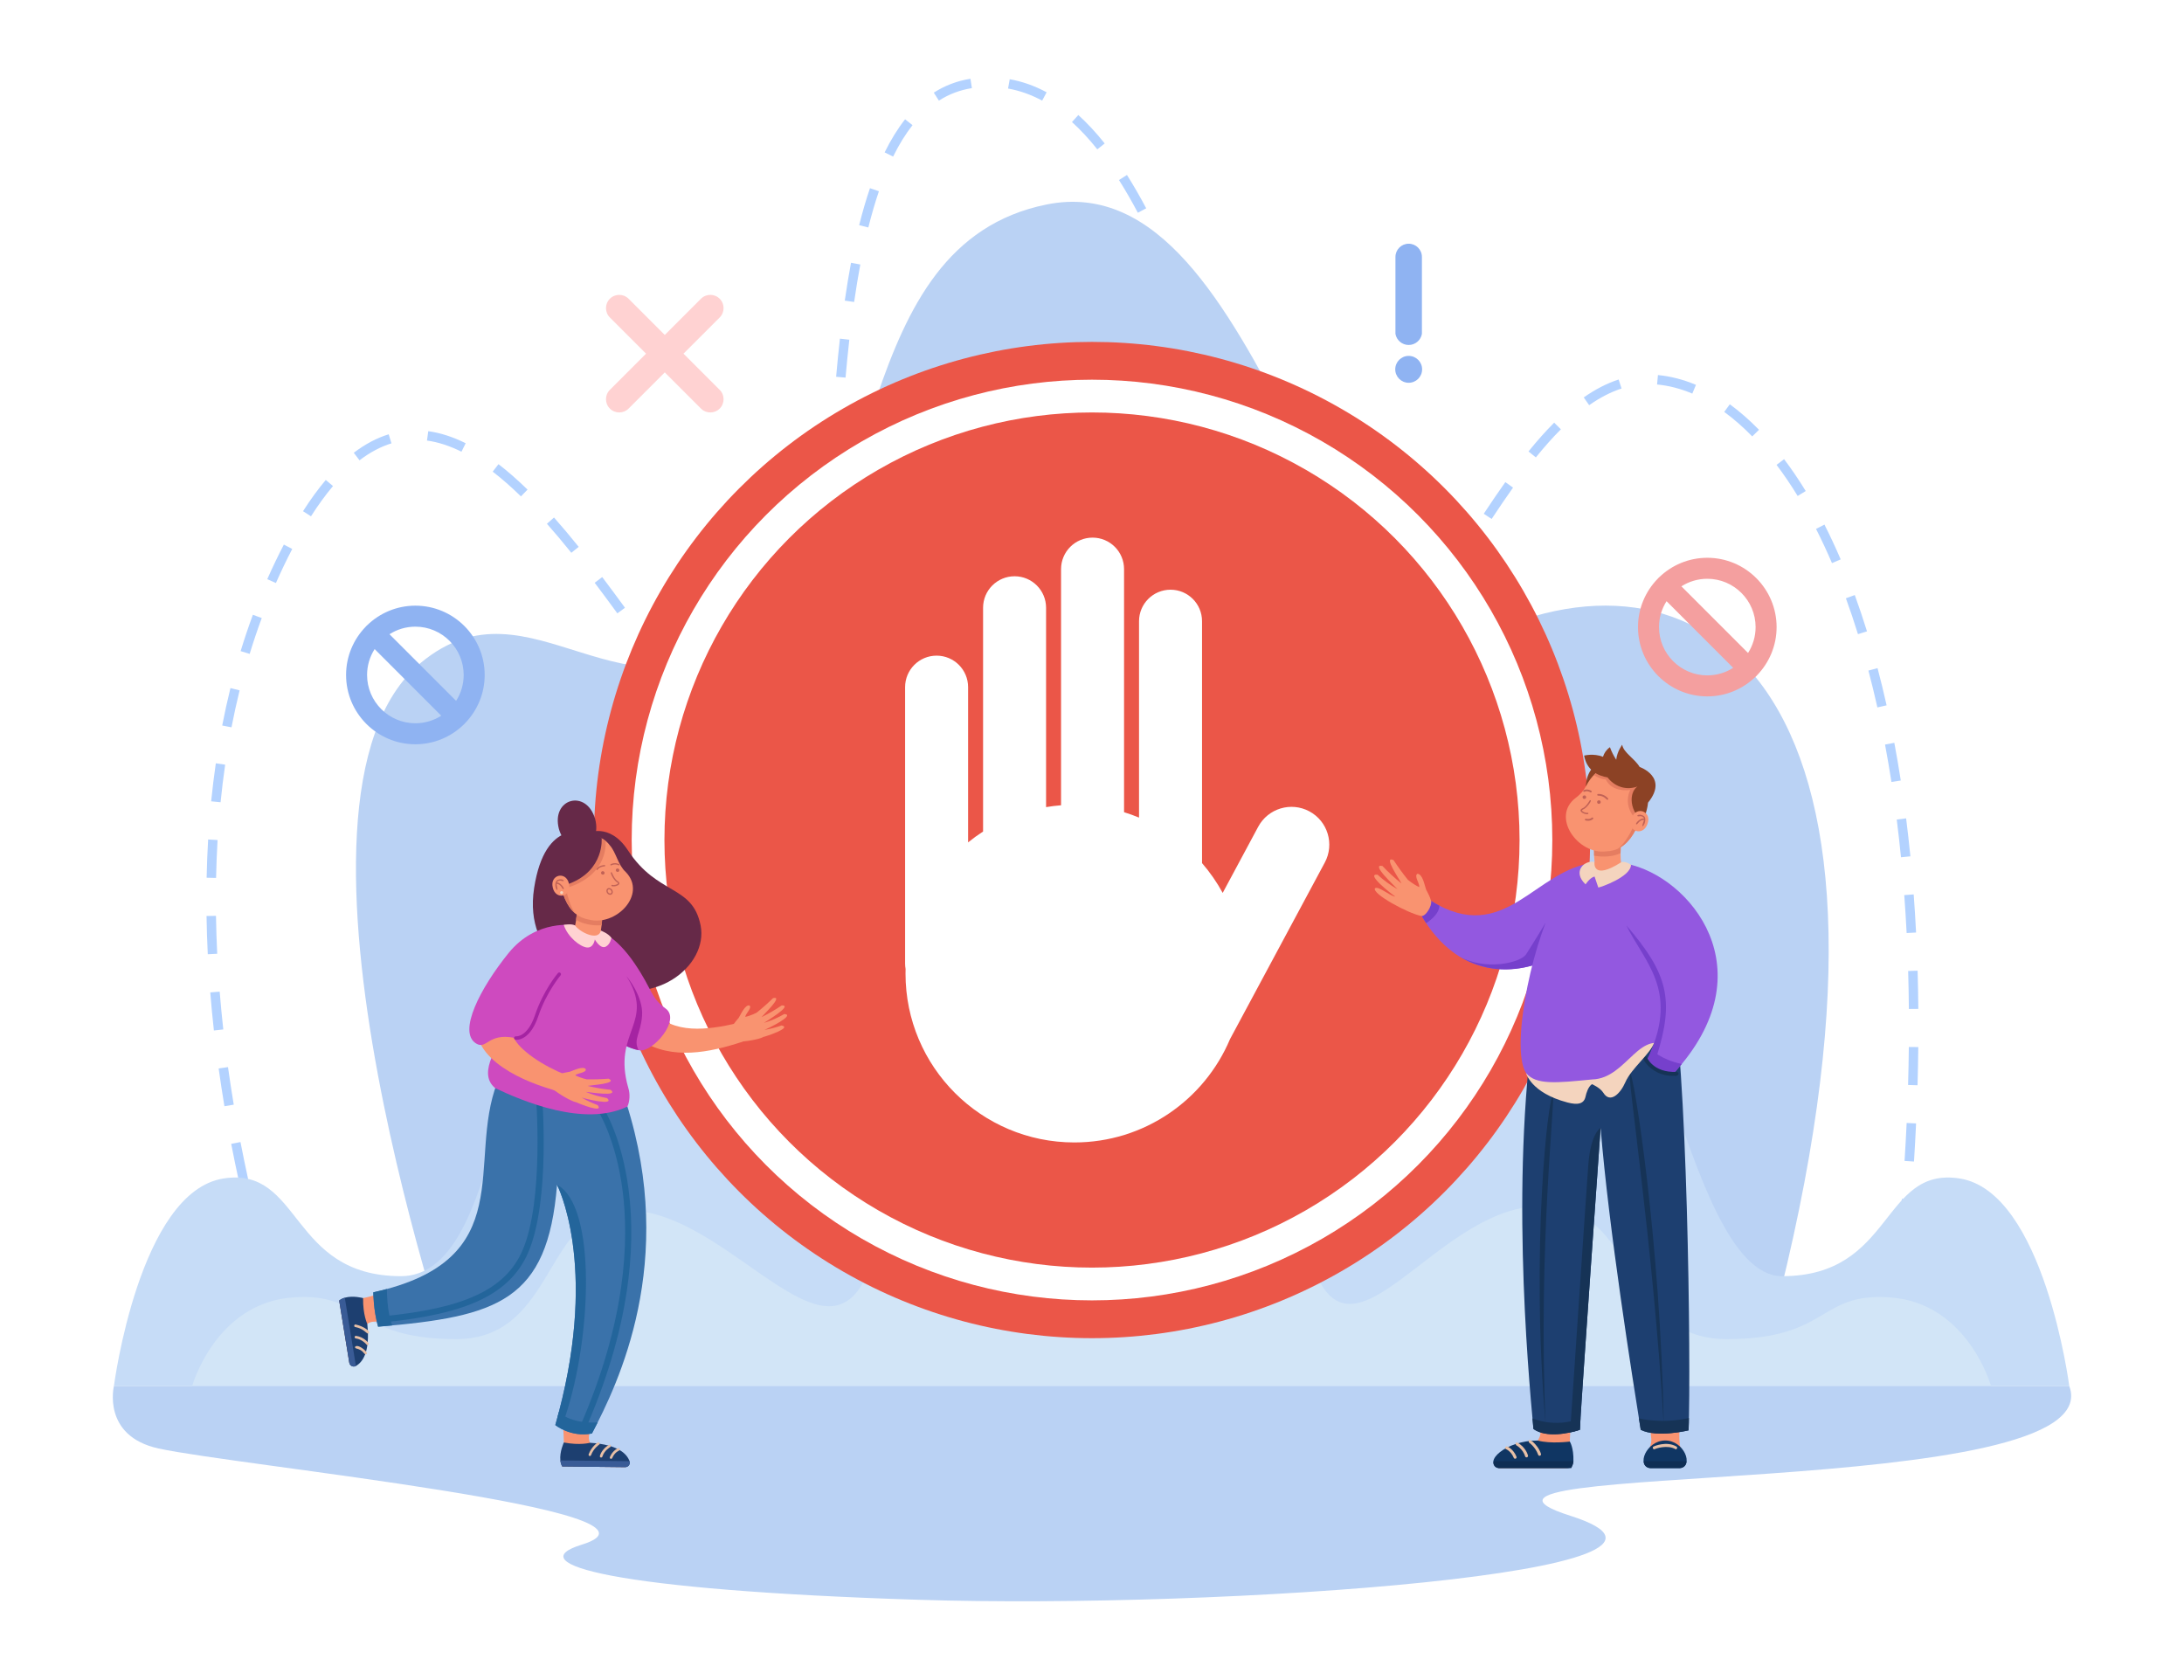 <?xml version="1.0" encoding="utf-8"?>
<!-- Generator: Adobe Illustrator 27.5.0, SVG Export Plug-In . SVG Version: 6.00 Build 0)  -->
<svg version="1.1" id="Ñëîé_1" xmlns="http://www.w3.org/2000/svg" xmlns:xlink="http://www.w3.org/1999/xlink" x="0px" y="0px"
	 viewBox="0 0 2600 2000" style="enable-background:new 0 0 2600 2000;" xml:space="preserve">
<rect id="_x36_" style="fill:#FFFFFF;" width="2600" height="2000"/>
<g>
	<g id="_x35_">
		<path style="fill:#B3D2FF;" d="M332.015,1581.89c-4.601-14.114-9.153-28.739-13.529-43.468l10.786-3.212
			c4.348,14.634,8.87,29.163,13.44,43.183L332.015,1581.89z M2261.541,1563.662l-11.168-1.381
			c1.854-15.024,3.615-30.156,5.234-44.973l11.186,1.225C2265.169,1533.403,2263.402,1548.587,2261.541,1563.662z M306.063,1494.638
			c-3.939-14.556-7.758-29.383-11.353-44.069l10.929-2.682c3.574,14.598,7.37,29.335,11.285,43.804L306.063,1494.638z
			 M2271.4,1473.331l-11.202-1.06c1.424-15.085,2.742-30.259,3.918-45.1l11.216,0.89
			C2274.153,1442.959,2272.83,1458.189,2271.4,1473.331z M284.428,1406.241c-3.25-14.83-6.342-29.825-9.191-44.57l11.048-2.139
			c2.831,14.653,5.905,29.556,9.134,44.294L284.428,1406.241z M2278.563,1382.729l-11.23-0.712
			c0.953-15.074,1.788-30.28,2.482-45.193l11.24,0.525C2280.358,1352.324,2279.52,1367.592,2278.563,1382.729z M267.173,1316.88
			c-2.502-15.012-4.819-30.149-6.885-44.993l11.144-1.555c2.053,14.744,4.354,29.78,6.84,44.693L267.173,1316.88z
			 M2282.773,1291.927l-11.248-0.327c0.439-15.141,0.742-30.363,0.9-45.243l11.252,0.119
			C2283.518,1261.425,2283.214,1276.717,2282.773,1291.927z M254.641,1226.714c-1.678-15.162-3.138-30.412-4.34-45.325l11.216-0.907
			c1.194,14.802,2.643,29.939,4.308,44.992L254.641,1226.714z M2272.471,1201.11c-0.133-15.153-0.42-30.37-0.855-45.229
			l11.248-0.329c0.436,14.936,0.726,30.23,0.859,45.46L2272.471,1201.11z M247.35,1135.944c-0.746-15.252-1.241-30.564-1.471-45.513
			l11.251-0.174c0.228,14.824,0.719,30.01,1.459,45.136L247.35,1135.944z M2269.807,1110.691
			c-0.772-15.133-1.723-30.317-2.823-45.13l11.22-0.836c1.108,14.899,2.062,30.171,2.84,45.39L2269.807,1110.691z M257.237,1045.104
			l-11.25-0.232c0.313-15.292,0.917-30.61,1.796-45.525l11.234,0.663C258.146,1014.783,257.547,1029.954,257.237,1045.104z
			 M2263.081,1020.522c-1.503-15.13-3.206-30.241-5.059-44.915l11.163-1.413c1.866,14.772,3.579,29.985,5.093,45.213
			L2263.081,1020.522z M262.584,955.036l-11.196-1.126c1.529-15.235,3.392-30.462,5.539-45.258l11.136,1.62
			C265.939,924.905,264.096,939.966,262.584,955.036z M2251.723,930.864c-2.341-15.034-4.911-30.012-7.639-44.517l11.057-2.085
			c2.751,14.62,5.341,29.716,7.7,44.866L2251.723,930.864z M920.915,929.274c-15.636-2.468-26.945-9.594-42.612-21.9l7.112-8.73
			c13.724,10.752,23.637,17.202,36.698,19.428L920.915,929.274z M959.955,902.47l-10.021-5.124
			c5.151-10.099,9.704-24.113,13.535-41.653l10.993,2.405C970.369,876.844,965.624,891.357,959.955,902.47z M845.279,875.063
			c-8.964-9.994-18.544-21.496-29.286-35.164l8.843-6.967c10.591,13.474,20.016,24.793,28.816,34.604L845.279,875.063z
			 M275.579,865.823l-11.047-2.146c2.915-15.037,6.213-30.03,9.804-44.565l10.924,2.705
			C281.714,836.167,278.457,850.973,275.579,865.823z M2234.989,842.123c-3.332-14.88-6.927-29.631-10.684-43.844l10.879-2.883
			c3.793,14.351,7.421,29.243,10.784,44.262L2234.989,842.123z M982.033,812.759l-11.16-1.438
			c1.728-13.447,3.277-28.173,4.735-45.019l11.211,0.973C985.346,784.278,983.781,799.156,982.033,812.759z M788.433,803.603
			c-9.147-12.367-18.634-25.44-26.808-36.722l9.109-6.615c8.159,11.261,17.627,24.307,26.743,36.633L788.433,803.603z
			 M1612.253,802.676c-8.763,0-17.361-2.621-25.555-7.79l6-9.532c12.309,7.779,24.417,7.797,37.491,1.592l4.841,10.17
			C1627.3,800.805,1619.637,802.676,1612.253,802.676z M297.228,778.402l-10.761-3.294c4.471-14.638,9.376-29.196,14.579-43.271
			l10.553,3.91C306.471,749.62,301.636,763.971,297.228,778.402z M1671.826,767.662l-8.267-7.642
			c8.532-9.251,17.677-20.663,27.961-34.888l9.116,6.606C1690.087,746.328,1680.665,758.079,1671.826,767.662z M1554.703,759.916
			c-7.282-11.247-14.498-24.493-22.062-40.492l10.171-4.819c7.348,15.543,14.325,28.36,21.334,39.184L1554.703,759.916z
			 M2211.873,754.927c-4.532-14.597-9.37-28.966-14.376-42.709l10.572-3.861c5.068,13.912,9.964,28.455,14.55,43.225
			L2211.873,754.927z M734.957,730.151c-10.295-14.086-18.874-25.651-27.001-36.394l8.971-6.801
			c8.164,10.793,16.778,22.405,27.111,36.543L734.957,730.151z M990.203,721.778l-11.229-0.727
			c0.853-13.199,1.721-28.034,2.653-45.354l11.236,0.606C991.929,693.663,991.058,708.538,990.203,721.778z M328.466,694.045
			l-10.295-4.549c6.177-14.007,12.76-27.761,19.755-41.211l9.978,5.208C341.021,666.727,334.545,680.261,328.466,694.045z
			 M1726.414,694.042l-9.403-6.19c7.996-12.171,16.256-25.067,24.617-38.095l9.466,6.09
			C1742.714,668.909,1734.445,681.816,1726.414,694.042z M1514.528,677.381c-5.097-12.799-10.364-26.764-16.101-42.692l10.584-3.822
			c5.696,15.809,10.919,29.659,15.97,42.342L1514.528,677.381z M2180.944,670.355c-6.049-14.109-12.449-27.813-19.021-40.734
			l10.029-5.111c6.682,13.138,13.186,27.068,19.332,41.401L2180.944,670.355z M680.174,658.06
			c-10.21-12.689-19.714-23.983-29.055-34.526l8.418-7.476c9.46,10.678,19.077,22.105,29.4,34.934L680.174,658.06z M995.204,630.858
			l-11.239-0.567c0.758-15.051,1.511-30.11,2.315-45.433l11.237,0.59C996.714,600.764,995.961,615.815,995.204,630.858z
			 M1775.765,617.798l-9.388-6.212c9.401-14.242,17.81-26.563,25.708-37.664l9.165,6.535
			C1793.429,591.451,1785.093,603.665,1775.765,617.798z M370.22,614.618l-9.484-6.063c8.842-13.865,17.96-26.387,27.098-37.218
			l8.596,7.27C387.613,589.057,378.794,601.174,370.22,614.618z M1483.402,591.699c-5.161-15.14-10.224-30.289-14.495-43.111
			l10.674-3.565c4.266,12.804,9.321,27.929,14.471,43.036L1483.402,591.699z M620.18,590.91
			c-11.501-11.211-22.809-21.114-33.611-29.436l6.862-8.928c11.146,8.586,22.786,18.778,34.599,30.292L620.18,590.91z
			 M2140.076,590.429c-8.063-13.173-16.517-25.632-25.127-37.03l8.974-6.796c8.831,11.69,17.494,24.455,25.747,37.939
			L2140.076,590.429z M427.991,547.957L421.166,539c13.438-10.263,27.423-17.664,41.568-21.998l3.293,10.773
			C453.162,531.716,440.365,538.506,427.991,547.957z M1828.39,544.511l-8.742-7.093c10.552-13.036,20.552-24.254,30.57-34.293
			l7.96,7.962C1848.439,520.847,1838.695,531.781,1828.39,544.511z M1000.039,540.081l-11.232-0.67
			c0.974-16.375,1.942-31.246,2.957-45.463l11.224,0.804C1001.975,508.923,1001.011,523.751,1000.039,540.081z M549.367,537.722
			c-14.041-6.996-27.852-11.461-41.049-13.271l1.527-11.162c14.412,1.978,29.396,6.804,44.535,14.347L549.367,537.722z
			 M2086.002,519.511c-10.833-11.112-22.05-20.92-33.337-29.152l6.625-9.106c11.796,8.602,23.493,18.827,34.765,30.389
			L2086.002,519.511z M1454.554,505.479c-5.598-16.762-10.211-30.429-14.518-43.012l10.644-3.652
			c4.317,12.61,8.939,26.303,14.545,43.092L1454.554,505.479z M1891.855,482.329l-6.45-9.231
			c13.839-9.693,27.816-16.872,41.546-21.336l3.475,10.715C1917.758,466.596,1904.781,473.276,1891.855,482.329z M2014.633,468.527
			c-13.936-5.885-28.043-9.528-41.929-10.826l1.046-11.217c15.032,1.406,30.258,5.33,45.255,11.663L2014.633,468.527z
			 M1006.588,449.522l-11.209-0.997c1.402-15.807,2.928-31.072,4.534-45.373l11.183,1.259
			C1009.499,418.626,1007.982,433.803,1006.588,449.522z M1425.065,419.618c-5.438-15.195-10.561-29.085-15.665-42.462l10.512-4.02
			c5.132,13.451,10.282,27.413,15.746,42.682L1425.065,419.618z M1016.825,359.49l-11.137-1.611
			c2.276-15.773,4.778-30.942,7.436-45.085l11.058,2.083C1021.553,328.864,1019.077,343.874,1016.825,359.49z M1392.683,335.092
			c-6.046-14.561-12.14-28.493-18.115-41.407l10.211-4.734c6.037,13.049,12.192,27.119,18.296,41.817L1392.683,335.092z
			 M1033.737,270.791l-10.917-2.73c3.925-15.732,8.252-30.55,12.86-44.043l10.647,3.645
			C1041.821,240.856,1037.585,255.367,1033.737,270.791z M1354.584,253.253c-7.401-13.955-14.961-27.055-22.47-38.938l9.509-6.024
			c7.661,12.122,15.365,25.472,22.901,39.678L1354.584,253.253z M1063.226,186.387l-10.09-4.986
			c7.389-14.989,15.582-28.241,24.353-39.391l8.839,6.971C1078.041,159.516,1070.269,172.101,1063.226,186.387z M1306.324,177.777
			c-9.832-12.34-19.98-23.272-30.163-32.491l7.548-8.356c10.632,9.626,21.2,21.006,31.411,33.821L1306.324,177.777z
			 M1117.722,119.782l-6.066-9.489c13.33-8.542,28.016-14.096,43.651-16.507l1.713,11.134
			C1142.945,107.092,1129.723,112.092,1117.722,119.782z M1240.658,119.775c-13.108-7.075-26.762-11.912-40.583-14.376l1.973-11.092
			c15.001,2.675,29.788,7.907,43.95,15.551L1240.658,119.775z"/>
		<path style="fill:#BAD2F4;" d="M546.444,1645.494c0,0-242.664-692.747-45.444-856.494
			c131.823-109.449,240.157,89.21,406.929-38.43c148.474-113.635,101.274-459.361,338.069-507.147
			c266.235-53.727,324.855,591.098,543.342,502.961c265.119-106.948,528.843,110.158,300.937,900.514L546.444,1645.494z"/>
		<path style="fill:#C6DCF7;" d="M2332.852,1402.883c-93.377-14.476-78.14,116.305-211.243,116.305
			c-121.695,0-160.628-498.037-249.172-355.67c-453.928,729.86-190.34-310.386-551.342-323.605
			c-163.235-5.977-272.006,176.062-312.117,498.37c-58.143,291.378-192.985-222.239-331.753-174.484
			c-88.194,30.35-78.093,355.388-199.789,355.388c-133.103,0-117.865-130.781-211.242-116.305
			c-100.536,15.586-130.565,247.064-130.565,247.064h2327.787C2463.417,1649.948,2433.388,1418.469,2332.852,1402.883z"/>
		<path style="fill:#D2E5F7;" d="M2250.161,1544.448c-85.905-6.181-71.887,49.664-194.338,49.664
			c-111.957,0-108.88-125.156-183.801-151.755c-137.97-48.984-251.714,198.929-305.205,74.507
			c-101.593-330.146-397.894-495.712-534.589,0c-53.49,124.422-178.577-97.591-305.204-74.507
			c-77.944,14.209-71.844,151.755-183.801,151.755c-122.451,0-108.433-55.845-194.338-49.664
			c-92.491,6.655-120.116,105.5-120.116,105.5h2141.508C2370.278,1649.948,2342.652,1551.103,2250.161,1544.448z"/>
		<path style="fill:#BAD2F4;" d="M135.63,1649.948c0,0-14.6,59.467,53.057,74.355c92.542,20.365,635.752,73.87,503.787,114.529
			c-74.494,22.952,38.029,54.118,400.87,65.594c362.842,11.476,985.45-33.49,776.076-100.022
			c-209.374-66.532,645.958-16.066,593.996-154.456H135.63z"/>
	</g>
	<g id="_x34_">
		<circle style="fill:#EB5648;" cx="1300" cy="1000" r="593"/>
		<circle style="fill:#FFFFFF;" cx="1300" cy="1000" r="548"/>
		<circle style="fill:#EB5648;" cx="1300" cy="1000" r="509"/>
		<path style="fill:#FFFFFF;" d="M1558.779,965.851c-21.897-11.753-49.177-3.531-60.932,18.366l-42.255,78.717
			c-6.93-12.712-15.189-24.594-24.596-35.456V739.5c0-20.711-16.789-37.5-37.5-37.5s-37.5,16.789-37.5,37.5v233.79
			c-5.813-2.413-11.76-4.565-17.833-6.433V677.5c0-20.711-16.789-37.5-37.5-37.5c-20.711,0-37.5,16.789-37.5,37.5v281.119
			c-6.024,0.469-11.97,1.215-17.833,2.204V723.5c0-20.711-16.79-37.5-37.5-37.5c-20.711,0-37.5,16.789-37.5,37.5v266.383
			c-6.188,3.984-12.136,8.305-17.833,12.925V818c0-20.71-16.79-37.5-37.5-37.5s-37.5,16.79-37.5,37.5v329
			c0,2.226,0.205,4.402,0.577,6.521c-0.049,1.821-0.077,3.646-0.077,5.479c0,111.009,89.991,201,201,201
			c83.339,0,154.829-50.721,185.292-122.976l112.856-210.24C1588.899,1004.886,1580.676,977.606,1558.779,965.851z"/>
	</g>
	<g id="_x33_">
		<g>
			<path style="fill:#8FB3F2;" d="M1692.76,305.882v91.57c-1.31,7.51-7.87,13.22-15.76,13.22s-14.45-5.71-15.76-13.22v-91.57
				c0-8.71,7.05-15.76,15.76-15.76S1692.76,297.172,1692.76,305.882z"/>
			<circle style="fill:#8FB3F2;" cx="1677" cy="439.672" r="16"/>
		</g>
		<path style="fill:#8FB3F2;" d="M553.734,860.839C568.12,845.982,577,825.764,577,803.5c0-45.491-37.009-82.5-82.5-82.5
			c-22.264,0-42.482,8.88-57.338,23.265c-0.345,0.279-0.68,0.575-1.001,0.896c-0.32,0.32-0.617,0.655-0.895,1
			C420.88,761.018,412,781.236,412,803.5c0,45.491,37.009,82.5,82.5,82.5c22.264,0,42.482-8.88,57.338-23.265
			c0.345-0.279,0.68-0.575,1.001-0.896C553.159,861.518,553.456,861.184,553.734,860.839z M552,803.5
			c0,11.337-3.311,21.908-8.998,30.824l-79.326-79.326c8.916-5.687,19.488-8.998,30.824-8.998C526.206,746,552,771.794,552,803.5z
			 M437,803.5c0-11.337,3.311-21.908,8.998-30.824l79.326,79.326C516.408,857.689,505.837,861,494.5,861
			C462.794,861,437,835.206,437,803.5z"/>
		<path style="fill:#F49F9F;" d="M2091.735,803.837C2106.12,788.981,2115,768.763,2115,746.5c0-45.491-37.01-82.5-82.5-82.5
			c-22.263,0-42.48,8.88-57.337,23.264c-0.346,0.279-0.681,0.576-1.002,0.897c-0.321,0.321-0.618,0.656-0.896,1.002
			C1958.88,704.019,1950,724.237,1950,746.5c0,45.491,37.01,82.5,82.5,82.5c22.263,0,42.48-8.88,57.337-23.264
			c0.345-0.279,0.681-0.576,1.002-0.897C2091.16,804.518,2091.457,804.183,2091.735,803.837z M2090,746.5
			c0,11.337-3.311,21.908-8.998,30.824l-79.327-79.326c8.916-5.687,19.488-8.998,30.824-8.998C2064.206,689,2090,714.794,2090,746.5
			z M1975,746.5c0-11.337,3.311-21.908,8.998-30.824l79.327,79.326c-8.916,5.687-19.488,8.998-30.824,8.998
			C2000.794,804,1975,778.206,1975,746.5z"/>
		<path style="fill:#FFD2D2;" d="M813.696,421.004l43.081-43.081c6.156-6.156,6.156-16.136,0-22.292
			c-6.155-6.157-16.136-6.156-22.292,0l-43.081,43.081l-43.081-43.081c-6.155-6.156-16.137-6.156-22.292,0
			c-6.156,6.156-6.156,16.136,0,22.292l43.081,43.081l-43.081,43.081c-6.156,6.156-6.156,16.136,0,22.292
			c3.078,3.079,7.111,4.617,11.146,4.617c4.034,0,8.068-1.539,11.146-4.617l43.081-43.081l43.081,43.081
			c3.078,3.078,7.112,4.617,11.146,4.617s8.068-1.539,11.146-4.617c6.156-6.156,6.156-16.136,0-22.292L813.696,421.004z"/>
	</g>
	<g id="_x32__1_">
		<path style="fill:#9358E0;" d="M1876.547,1120.885c-40.94,35.407-102.017,46.617-147.347,12.128v-0.049
			c-13.488-9.87-27.115-25.747-36.587-42.351l11.126-18.042c88.368,54.506,123.348-38.514,195.211-45.759l-14.383,20.999
			C1884.567,1047.812,1877.8,1119.431,1876.547,1120.885z"/>
		<path style="fill:#F99370;" d="M1957.924,1741.948l1.349-0.704c0,0.944,1.167,4.222,2.111,4.222l39.873,0.821
			c0.944,0,1.525-1.777,1.525-2.721l3.401-0.974c0-5.971-0.491-8.136-3.129-12.756c-9.694-12.884,1.879-70.507,1.544-85.561
			c2.391-4.116-41.989-0.887-42.608-1.859c-0.997,0.001-1.782,0.851-1.704,1.845l5.223,65.842
			C1967.851,1722.607,1958.258,1730.164,1957.924,1741.948z"/>
		<path style="fill:#F99370;" d="M1785.08,1747.686h79.423c6.933-0.279,6.88-7.35,5.602-12.833
			c-4.373-19.765,3.357-65.15,4.79-85.477c0.382-3.722-2.539-6.957-6.281-6.957h-35.052c-3.799,0-6.738,3.331-6.265,7.1
			l6.375,50.829c3.463,22.083-22.876,26.292-37.895,28.734C1785.89,1729.798,1769.355,1743.293,1785.08,1747.686z"/>
		<path style="fill:#103663;" d="M1873.129,1739.447c-0.214,3.894-2.145,8.337-6.656,8.24c0,0-82.384,0-82.384,0
			c-19.431-7.207,8.489-32.988,46.525-32.835c15.461,4.243,38.191,1.214,38.191,1.214S1873.521,1723.063,1873.129,1739.447z"/>
		<path style="fill:#103663;" d="M1999.865,1747.687h-35.211c-17.16-2.343-4.922-32.66,17.601-32.886
			C2004.893,1714.574,2017.011,1745.375,1999.865,1747.687z"/>
		<path style="fill:#E8C0A6;" d="M1803.73,1736.538c1.208,0.021,2.105-1.289,1.622-2.408c-3.757-9.268-10.775-12.123-11.071-12.241
			c-2.095-0.86-3.411,2.446-1.29,3.255c0.274,0.113,5.959,2.513,9.116,10.3C1802.382,1736.124,1803.038,1736.538,1803.73,1736.538z"
			/>
		<path style="fill:#E8C0A6;" d="M1817.332,1734.896c1.153,0.016,2.036-1.166,1.673-2.268
			c-3.074-11.657-18.182-20.396-14.105-12.236c0.139,0.073,7.987,4.309,10.761,13.27
			C1815.893,1734.414,1816.585,1734.896,1817.332,1734.896z"/>
		<path style="fill:#E8C0A6;" d="M1832.813,1732.993c1.176,0.018,2.064-1.215,1.653-2.327c-3.62-11.593-17.349-21.967-14.201-13.412
			c0.076,0.05,7.626,5.167,10.895,14.563C1831.411,1732.54,1832.088,1732.993,1832.813,1732.993z"/>
		<path style="fill:#E8C0A6;" d="M1994.884,1725.269c1.708,0.065,2.431-2.431,0.886-3.262c-11.809-6.911-26.551-0.365-27.172-0.083
			c-2.072,0.906-0.615,4.159,1.444,3.189C1970.183,1724.674,1985.043,1719.344,1994.884,1725.269z"/>
		<path style="fill:#0F2E54;" d="M1778.325,1739.447h94.804c-0.349,2.894-1.148,5.705-2.6,8.24h-86.44
			C1779.832,1747.693,1776.813,1743.426,1778.325,1739.447z"/>
		<path style="fill:#0F2E54;" d="M1999.865,1747.687h-35.211c-4.48,0.005-8.085-3.77-7.808-8.24h50.828
			C2007.946,1743.917,2004.344,1747.693,1999.865,1747.687z"/>
		<path style="fill:#8C4225;" d="M1887.913,936.185c0,0-0.416-25.742,22.852-30.313l12.198,12.655L1887.913,936.185z"/>
		<path style="fill:#1D3F70;" d="M2010.153,1702.754c0,0-37.554,9.122-56.901-0.68c-10.071-63.149-38.024-238.983-47.76-359.475
			c-0.373,7.026-20.828,290.38-24.721,359.475c-13.357,4.469-40.217,9.861-55.247-0.965c-6.751-72.737-28.432-312.214,4.226-507.799
			c0,0,89.496,9.955,159.386-11.164C2008.374,1244.187,2013.469,1628.305,2010.153,1702.754z"/>
		<path style="fill:#163356;" d="M1839.971,1695.072c-9.177-209.043,11.879-388.833,8.721-390.977
			C1843.17,1304.538,1822.002,1485.934,1839.971,1695.072z"/>
		<path style="fill:#163356;" d="M1980.603,1695.072c-3.645-214.809-35.565-418.272-40.386-419.046
			C1936.607,1278.73,1967.982,1479.85,1980.603,1695.072z"/>
		<path style="fill:#F99370;" d="M1898.297,1026.101c-1.954-17.031,0.713-41.603,3.087-51.711
			c4.282-19.939,35.901-12.223,30.646,7.377c-1.019-0.641-4.282,35.49-2.03,45.519
			C1959.672,1036.188,1870.431,1065.459,1898.297,1026.101z"/>
		<path style="fill:#E57D61;" d="M1932.333,980.123c-0.078,0.549-0.175,1.107-0.303,1.644c-0.735-0.487-2.792,19.448-2.811,33.917
			c-13.596,6.182-28.754,3.463-31.528,2.894c-0.297-18.327,1.387-35.025,4.078-45.51
			C1907.28,955.325,1935.146,961.791,1932.333,980.123z"/>
		<path style="fill:#F99370;" d="M1953.416,972.684c-4.502,13.623-11.758,28.629-24.291,36.104l-0.018-0.003
			c-5.09,3.004-10.86,4.47-16.822,4.684c-33.479,4.517-66.458-41.062-36.33-63.743c4.965-3.538,9.313-8.672,11.954-13.541
			C1914.754,884.429,1969.799,925.049,1953.416,972.684z"/>
		<path style="fill:#7640CC;" d="M1840.211,1098.131l-13.783,50.57c-29.521,9.072-60.994,7.016-88.759-10.024
			c30.521,17.24,72.471,7.518,79.087-2.606C1823.722,1125.346,1839.259,1099.685,1840.211,1098.131z"/>
		<path style="fill:#9358E0;" d="M2002.158,1266.591c-3.197,3.886-6.605,7.781-10.215,11.694c0,0-17.583,3.307-31.353-15.011
			c56.155-119.042-52.26-130.15-30.591-235.991C2002.434,1035.837,2103.2,1143.943,2002.158,1266.591z"/>
		<path style="fill:#C16256;" d="M1901.431,955.479c-0.889-2.636,3.272-3.972,4.083-1.311
			C1906.404,956.804,1902.243,958.14,1901.431,955.479z"/>
		<path style="fill:#C16256;" d="M1884.114,949.626c-0.889-2.636,3.272-3.972,4.083-1.311
			C1889.086,950.951,1884.925,952.287,1884.114,949.626z"/>
		<path style="fill:#E57D61;" d="M1953.416,972.684c-4.502,13.623-11.758,28.629-24.291,36.104l-0.018-0.003
			c-1.038,0.615-2.114,1.168-3.215,1.651c9.749-6.993,17.497-24.105,17.497-24.105l0.459-15.474
			c-11.358-15.931-3.031-30.457-3.031-30.457c-23.717,2.719-29.112-12.514-29.112-12.514c-7.323-0.228-14.295-5.284-14.295-5.284
			C1930.038,889.897,1967.559,936.842,1953.416,972.684z"/>
		<path style="fill:#C16256;" d="M1889.272,969.235c1.395,0.433,2.585-1.517,0.773-1.68c-2.852,0.538-9.086-2.4-5.644-3.812
			c4.932-1.683,12.626-12.972,8.127-10.951c-0.043,0.079-4.318,7.897-8.663,9.421
			C1877.91,965.165,1885.151,969.243,1889.272,969.235z"/>
		<path style="fill:#7640CC;" d="M2002.158,1266.591c-3.197,3.886-6.605,7.781-10.215,11.694c0,0-17.906,2.507-31.677-15.811
			c2.024-4.915,4.26-8.108,5.982-12.991C1966.249,1249.484,1976.886,1261.392,2002.158,1266.591z"/>
		<path style="fill:#163356;" d="M1993.208,1280.641c3.792,1.138,7.78-3.351,2.63-4.652c-27.866,1.216-35.292-17.18-35.594-17.964
			C1948.162,1251.224,1963.006,1282.313,1993.208,1280.641z"/>
		<path style="fill:#F4D4BE;" d="M1816.736,1277.388c0,0,5.466,23.45,49.211,35.016c12.529,3.313,19.77,1.675,21.607-7.012
			c0.923-4.363,3.304-11.953,7.683-14.768c0,0,9.788,4.227,13.481,10.224c8.097,13.147,20.297,1.202,26.236-12.558
			c7.346-17.021,30.903-34.405,34.973-48.681L1816.736,1277.388z"/>
		<path style="fill:#9358E0;" d="M1994.995,1248.401c-1.425,2.519-2.275,2.12-3.732,0.659
			c-39.296-29.349-53.366,34.778-95.711,35.927c-43.103,4.266-67.08,6.7-78.82-7.603c-20.497-31.769,12.104-173.784,38.473-208.174
			c11.551-17.88,32.044-33.815,43.075-43.094c-0.226,0.931-6.098,25.354,31.721,1.167c1.902,0.802,13.891,12.499,13.136,18.76
			C1945.058,1074.796,2013.276,1216.102,1994.995,1248.401z"/>
		<path style="fill:#8C4225;" d="M1885.862,899.498c0,0,11.089-3.053,22.453,1.41c1.302-4.311,3.958-8.288,8.272-11.437
			c1.853,5.239,4.487,10.268,7.487,14.956c1.027-9.85,7.099-17.837,7.099-17.837c1.623,9.436,14.665,16.224,20.815,26.437
			c0,0,34.783,11.927,9.954,42.464l-0.001-0.002c-1.023,11.301-6.538,22.733-6.538,22.733
			c-18.256-16.675-14.323-36.714-6.027-41.925c-14.879,5.276-28.132-0.977-35.616-10.852
			C1902.695,923.607,1889.166,917.583,1885.862,899.498z"/>
		<path style="fill:#7640CC;" d="M1972.249,1257.432l-8.617-1.791c34.448-77.547-6.065-110.33-27.495-154.02
			C1985.829,1159.124,1993.35,1190.65,1972.249,1257.432z"/>
		<path style="fill:#F99370;" d="M1961.166,981.178c-5.702,15.311-24.942,7.9-18.896-7.28
			C1947.971,958.587,1967.212,965.999,1961.166,981.178z"/>
		<path style="fill:#C16256;" d="M1955.722,983.663c3.517-3.681,3.514-9.865,1.911-11.584c-2.922-3-8.462-2.645-8.471-0.904
			c0.745,1.756,4.504-1.118,7.195,1.907C1959.26,975.365,1953.457,982.731,1955.722,983.663z"/>
		<path style="fill:#C16256;" d="M1948.423,981.34c1.24-0.087,3.253-5.71,9.384-5.343c0.443,0.05,0.841-0.287,0.884-0.732
			C1954.695,971.219,1944.805,981.419,1948.423,981.34z"/>
		<path style="fill:#F4D4BE;" d="M1941.631,1029.36c0.204,14.428-36.807,27.164-38.905,27.183l-4.437-13.128
			c-5.695,1.406-10.711,9.38-10.711,9.38c-16.417-15.641-0.979-29.277,10.711-26.696c0,0,0,0.009-0.009,0.019
			c-0.228,0.932-2.808,22.339,31.579,0.424C1934.287,1024.492,1941.631,1029.36,1941.631,1029.36z"/>
		<path style="fill:#163356;" d="M1880.771,1702.074c0.03-0.054-4.851,1.798-11.593,3.087c0,0,18.869-281.197,21.68-318.724
			c2.811-37.526,14.634-43.838,14.634-43.838S1880.458,1696.002,1880.771,1702.074z"/>
		<path style="fill:#163356;" d="M1881.515,1688.442c-0.505,8.112-0.781,12.962-0.744,13.633
			c-13.357,4.469-40.217,9.861-55.247-0.965c0,0-0.383-4.455-1.164-12.668C1824.359,1688.442,1850.593,1700.549,1881.515,1688.442z"
			/>
		<path style="fill:#163356;" d="M2010.153,1702.754c0,0-37.554,9.122-56.901-0.68c0,0-0.799-4.887-2.196-13.633
			c0,0,26.461,7.035,59.56-0.378C2010.763,1696.589,2010.033,1702.047,2010.153,1702.754z"/>
		<path style="fill:#7640CC;" d="M1713.512,1078.119c-0.05,11.529-15.737,20.814-15.737,20.814
			c-1.755-2.656-3.509-5.463-5.162-8.321l11.126-18.042C1707.097,1074.425,1710.354,1076.567,1713.512,1078.119z"/>
		<path style="fill:#F99370;" d="M1687.399,1040.128c-4.307,2.77,2.757,11.295,2.22,15.935c-7.141-3.255-13.396-8.6-13.448-8.591
			c-6.123-7.55-11.826-15.417-17.175-23.545c-13.192-6.042,7.732,23.831,9.309,27.508c-0.036,0.033-0.069,0.068-0.105,0.102
			c-7.921-6.396-15.506-13.238-22.465-20.672c-14.843-3.098,15.077,24.205,17.799,27.454c-0.01,0.022-0.02,0.044-0.03,0.066
			c-8.468-4.755-16.36-10.548-23.535-17.104c-15.221-1.791,17.289,23.603,20.904,25.879c-0.007,0.038-0.014,0.076-0.021,0.113
			c-6.444-0.856-19.7-12.769-23.955-9.888c-4.034,6.534,39.498,29.978,54.753,32.923c5.488,1.51,13.41-12.296,12.068-17.722
			c-1.259-5.088-4.77-11.313-5.975-13.598C1695.841,1053.679,1693.716,1040.548,1687.399,1040.128z"/>
		<path style="fill:#395B96;" d="M1729.148,1132.864c0.452,0.35,0.903,0.701,1.353,1.102c-0.45-0.351-0.852-0.652-1.302-0.953
			v-0.049C1729.148,1132.913,1729.148,1132.864,1729.148,1132.864z"/>
		<path style="fill:#C16256;" d="M1913.829,952.038c0.122-0.037,0.24-0.099,0.345-0.184c0.444-0.357,0.516-1.006,0.159-1.451
			c-0.182-0.227-4.543-5.563-11.855-5.286c-0.571,0.02-1.016,0.501-0.994,1.072c0.022,0.571,0.502,1.016,1.072,0.994
			c6.248-0.237,10.126,4.466,10.165,4.514C1912.995,952.036,1913.438,952.157,1913.829,952.038z"/>
		<path style="fill:#C16256;" d="M1885.747,942.609c0.182,0.016,0.37-0.017,0.546-0.104c3.286-1.627,6.951,0.611,6.989,0.633
			c0.481,0.301,1.121,0.156,1.423-0.328c0.303-0.483,0.158-1.119-0.324-1.423c-0.188-0.118-4.667-2.885-9.006-0.735
			c-0.511,0.254-0.721,0.874-0.467,1.385C1885.074,942.373,1885.399,942.579,1885.747,942.609z"/>
		<path style="fill:#C16256;" d="M1895.532,973.173c-0.18,0.034-0.352,0.116-0.499,0.247c-2.729,2.448-6.86,1.276-6.902,1.265
			c-0.544-0.161-1.122,0.15-1.283,0.698c-0.162,0.547,0.148,1.121,0.694,1.284c0.213,0.063,5.27,1.527,8.874-1.708
			c0.424-0.382,0.46-1.035,0.078-1.46C1896.243,973.219,1895.875,973.108,1895.532,973.173z"/>
	</g>
	<g id="_x31__1_">
		<path style="fill:#662948;" d="M635.867,1057.118c13.169-85.104,62.289-65.055,62.289-65.055
			c0.002,0.002,27.016-14.039,49.355,20.137c35.417,54.184,76.837,40.644,86.545,89.463c9.511,47.831-55.568,102.189-133.081,66.847
			C700.975,1168.51,622.609,1142.798,635.867,1057.118z"/>
		<path style="fill:#F99370;" d="M892.239,1196.943c3.345,2.85-4.617,9.589-5.028,13.577c6.903-1.482,13.432-4.972,13.476-4.953
			c6.838-5.453,13.368-11.267,19.638-17.377c12.91-3.186-11.508,19.7-13.492,22.38c0.025,0.036,0.048,0.073,0.072,0.11
			c8.196-4.092,16.181-8.64,23.732-13.831c13.973-0.337-18.147,18.638-20.941,20.693c0.005,0.021,0.009,0.043,0.013,0.064
			c8.359-2.544,16.413-6.112,23.982-10.488c14.109,0.912-20.014,17.656-23.365,18.709c-0.001,0.035-0.003,0.069-0.004,0.104
			c6.856-1.042,13.578-2.958,20.148-5.202c13.021,2.736-18.557,13.023-21.732,13.656c-1.971,1.533-14.322,5.027-29.926,5.844
			c-5.113,0.268-9.408-13.398-7.18-17.908c2.089-4.229,6.376-9.023,7.876-10.798
			C881.867,1207.587,887.115,1195.629,892.239,1196.943z"/>
		<path style="fill:#F99370;" d="M692.275,1156.45c12.737,9.396,19.506,23.697,29.388,36.888
			c11.604,16.374,24.865,33.841,41.884,45.414c36.149,23.439,81.246,14.159,119.278,1.709c13.798-4.258,7.57-25.928-6.376-22.161
			c-32.536,7.361-76.138,14.002-99.175-15.592c-22.22-25.677-29.091-61.742-54.051-85.762
			C696.079,1092.029,661.516,1135.978,692.275,1156.45z"/>
		<path style="fill:#CE4ABF;" d="M708.585,1201.748c4.104,11.403,9.636,20.336,15.766,27.263
			c11.631,13.151,25.443,19.106,35.823,21.111c0.351,0.072,0.693,0.134,1.034,0.197c15.818,2.74,49.625-36.247,31.316-49.625
			c-18.299-13.368-15.125-21.463-36.95-53.647c-21.825-32.174-40.228-37.984-40.228-37.984
			C715.605,1133.927,696.448,1167.962,708.585,1201.748z"/>
		<path style="fill:#F99370;" d="M415.727,1621.644l-11.926-73.442c3.692-1.89,22.04-1.153,28.461-2.922
			c4.106-0.394,55.699-14.757,61.072-16.076l6.847,42.165l-55.367,2.002c-6.567,0.237-12.026,5.104-13.047,11.594
			c-2.964,14.384,2.057,29.437-7.185,39.842C421.414,1627.601,416.404,1625.812,415.727,1621.644z"/>
		<path style="fill:#1D3F70;" d="M410.502,1544.827c-2.432,0.702-4.73,1.778-6.702,3.374l12.024,74.047
			c0.585,3.601,4.553,5.631,7.757,3.886c7.484-4.1,17.423-15.731,13.666-50.152c0,0-5.343-11.051-4.986-30.703
			C432.261,1545.279,420.359,1541.967,410.502,1544.827z"/>
		<path style="fill:#E8C0A6;" d="M435.22,1612.252c-2.689-0.751-2.429-4.922-11.403-7.118c-0.818-0.187-1.332-1.001-1.144-1.819
			C425.989,1598.645,441.739,1611.956,435.22,1612.252z"/>
		<path style="fill:#E8C0A6;" d="M437.55,1601.256c-0.463,0-0.919-0.211-1.218-0.609l0,0c-0.047-0.063-4.777-6.242-12.874-7.376
			c-1.955-0.241-1.526-3.317,0.422-3.01c9.389,1.314,14.667,8.271,14.888,8.567C439.527,1599.785,438.755,1601.293,437.55,1601.256z
			"/>
		<path style="fill:#E8C0A6;" d="M437.997,1587.53c-2.104-0.375-5.095-5.923-15.113-7.798c-1.94-0.308-1.418-3.369,0.526-2.993
			C433.453,1578.899,443.053,1585.873,437.997,1587.53z"/>
		<path style="fill:#395B96;" d="M423.695,1626.071l-13.193-81.245c-2.432,0.702-4.73,1.778-6.702,3.374l12.024,74.047
			C416.412,1625.9,420.493,1627.922,423.695,1626.071z"/>
		<path style="fill:#A523A2;" d="M724.352,1229.011c11.631,13.151,25.443,19.106,35.823,21.111
			c-6.534-13.337,2.523-19.147,4.197-40.982c1.758-22.879-18.247-46.7-18.247-46.7L724.352,1229.011z"/>
		<path style="fill:#F99370;" d="M743.603,1746.518l-74.313-0.816c-1.227-3.973,2.63-21.896,1.989-28.533
			c-0.017-2.792-0.733-18.077-0.99-20.864l5.563-41.929l32.759,0.359l-7.498,54.876c-0.889,6.509,2.974,12.718,9.195,14.834
			c13.653,5.361,29.242,3.029,37.98,13.799C750.557,1741.863,747.874,1746.565,743.603,1746.518z"/>
		<path style="fill:#1D3F70;" d="M667.11,1738.525c0.276,2.516,0.943,4.963,2.179,7.178l75.036,0.823
			c3.648,0.04,6.329-3.521,5.156-6.975c-2.761-8.072-12.524-19.852-47.091-22.04c0,0-11.806,3.372-31.113-0.341
			C671.278,1717.171,665.977,1728.327,667.11,1738.525z"/>
		<path style="fill:#E8C0A6;" d="M727.422,1736.661c-1.055,0.019-1.835-1.134-1.401-2.107c3.351-8.011,9.471-10.422,9.73-10.519
			c1.829-0.727,2.936,2.157,1.089,2.838c-0.231,0.092-5.196,2.118-8.015,8.855C728.581,1736.31,728.017,1736.661,727.422,1736.661z"
			/>
		<path style="fill:#E8C0A6;" d="M715.624,1735.105c-1.007,0.014-1.776-1.026-1.447-1.985c2.78-10.088,15.981-17.532,12.366-10.486
			c-0.088,0.044-6.973,3.645-9.473,11.417C716.864,1734.696,716.267,1735.105,715.624,1735.105z"/>
		<path style="fill:#E8C0A6;" d="M702.2,1733.306c-1.026,0.016-1.801-1.068-1.429-2.035c3.288-9.123,10.501-13.862,10.807-14.06
			c1.637-1.088,3.324,1.503,1.651,2.554c-0.098,0.064-6.677,4.431-9.599,12.536C703.407,1732.92,702.822,1733.306,702.2,1733.306z"
			/>
		<path style="fill:#395B96;" d="M749.439,1739.429l-82.33-0.903c0.276,2.516,0.943,4.963,2.179,7.178l75.036,0.823
			C748.025,1746.573,750.716,1742.9,749.439,1739.429z"/>
		<path style="fill:#3A72AA;" d="M444.424,1538.415c0,0,0,20.932,5.701,40.886c142.654-11.89,201.871-30.455,213.013-168.886
			c0,0,48.743,93.223,2.196,270.492h-0.013c-1.344,5.198-2.747,10.313-4.246,15.524c0,0,18.307,14.969,43.611,10.063
			c31.546-59.957,101.157-204.26,41.048-393.056c-35.825-41.445-107.93-45.661-153.718-24.86
			C555.165,1383.339,619.862,1499.921,444.424,1538.415z"/>
		<path style="fill:#23659B;" d="M444.424,1538.415c0,0,0,20.932,5.701,40.886c0,0,6.428-0.45,16.825-1.521
			c-6.534-16.013-6.347-43.314-6.347-43.314C455.51,1535.934,449.979,1537.067,444.424,1538.415z"/>
		<path style="fill:#23659B;" d="M661.074,1696.431c0,0,18.307,14.969,43.611,10.063c0,0,2.351-4.591,6.821-13.212
			c0,0-29.916,2.819-46.173-12.374h-0.013C663.997,1686.012,662.582,1691.182,661.074,1696.431z"/>
		<path style="fill:#23659B;" d="M665.32,1680.907c-0.463,1.798-0.939,3.597-1.429,5.408h9.061
			c31.695-94.946,37.231-251.315-9.815-275.9c0,0,48.743,93.223,2.196,270.492H665.32z"/>
		<path style="fill:#23659B;" d="M696.738,1701.901c24.954-56.89,41.603-112.442,49.482-165.112
			c6.315-42.215,7.044-82.692,2.167-120.305c-8.338-64.3-29.912-97.549-30.826-98.932l-6.039,3.989l3.02-1.994l-3.021,1.992
			c0.216,0.328,21.705,33.576,29.756,96.397c7.44,58.045,4.602,153.924-51.166,281.061L696.738,1701.901z"/>
		<path style="fill:#23659B;" d="M456.033,1574.177c50.932-4.902,88.965-13.672,116.272-26.812
			c27.131-13.054,45.535-31.307,56.266-55.8c26.877-61.35,16.996-184.439,16.562-189.648l-7.212,0.601
			c0.104,1.257,10.161,126.474-15.978,186.143c-20.233,46.181-68.501,68.87-166.603,78.314L456.033,1574.177z"/>
		<path style="fill:#CE4ABF;" d="M589.56,1295.363c31.864,15.12,106.078,46.828,157.37,21.89c2.845-5.984,3.29-15.245,1.133-21.881
			c-19.912-68.275,33.32-77.181-2.887-134.466c-8.104-12.736-23.42-39.956-29.826-51.844c-5.993,14.359-23.575,0.772-30.675-7.454
			c-5.221,0.243-61.976,5.01-84.735,126.301C597.647,1240.213,566.236,1276.376,589.56,1295.363z"/>
		<path style="fill:#F99370;" d="M697.377,1272.821c0.743,4.331-9.688,4.407-12.558,7.206c6.25,3.284,13.499,4.786,13.521,4.828
			c8.744,0.192,17.483-0.089,26.212-0.766c11.954,5.823-21.456,7.757-24.695,8.544c-0.004,0.044-0.01,0.087-0.015,0.131
			c8.914,2.108,17.961,3.73,27.083,4.58c10.946,8.692-25.873,2.689-29.336,2.477c-0.01,0.019-0.021,0.038-0.031,0.058
			c8.049,3.401,16.518,5.819,25.135,7.307c10.251,9.738-26.678,0.739-29.927-0.599c-0.023,0.026-0.046,0.051-0.07,0.077
			c5.932,3.592,12.322,6.426,18.804,8.911c8.246,10.441-22.592-1.886-25.436-3.433c-2.495-0.085-14.218-5.313-26.724-14.681
			c-4.098-3.07,1.357-16.314,5.957-18.351c4.313-1.909,10.676-2.845,12.965-3.247
			C682.595,1274.352,694.284,1268.53,697.377,1272.821z"/>
		<path style="fill:#F99370;" d="M642.839,1109.956c-30.489,22.872-61.862,58.155-73.027,94.72
			c-17.671,50.488,45.719,80.125,86.495,92.054c7.974,3.034,17.269,4.672,20.57-5.449c2.34-9.256-5.347-12.943-12.535-15.652
			c-13.408-6.211-27.09-14.069-38.183-23.438c-12.953-10.648-23.369-25.25-13.269-40.628c12.07-24.722,32.777-45.91,56.213-59.502
			C696.566,1134.756,670.437,1092.907,642.839,1109.956z"/>
		<path style="fill:#CE4ABF;" d="M684.364,1101.617c0,0-45.55-8.355-78.986,33c-33.435,41.355-60.779,93.845-38.606,107.571
			c12.703,7.864,14.07-12.88,45.4-6.744c24.442,4.787,19.681-40.685,56.439-78.742
			C688.837,1135.76,689.549,1109.062,684.364,1101.617z"/>
		<path style="fill:#A523A2;" d="M614.852,1237.824c3.924,0,17.183-2.043,26.009-28.196c9.593-28.426,26.328-48.357,26.496-48.554
			c0.739-0.871,0.632-2.176-0.24-2.915c-0.871-0.738-2.175-0.631-2.915,0.24c-0.706,0.833-17.416,20.738-27.259,49.907
			c-9.034,26.765-22.473,25.381-22.604,25.36c-1.14-0.14-2.166,0.643-2.322,1.763c-0.157,1.121,0.604,2.158,1.725,2.329
			C613.836,1237.772,614.225,1237.824,614.852,1237.824z"/>
		<path style="fill:#FFD2D2;" d="M715.297,1107.807c0,0,8.756,3.179,12.55,8.615c0,0-1.099,7.731-6.779,10.539
			c-6.408,3.168-12.929-8.579-12.929-8.579s-1.398,10.249-9.317,9.545c-7.919-0.704-22.968-12.322-27.719-26.936
			c0,0,9.626-1.667,13.262,0.625L715.297,1107.807z"/>
		<path style="fill:#F99370;" d="M716.507,1099.089l-1.21,8.718c-3.145,13.743-26.906,0.49-30.621-6.199c0,0,1.117-5.02,1.505-9.516
			L716.507,1099.089z"/>
		<path style="fill:#E57D61;" d="M686.959,1060.105c0.012,0.543,0.042,1.095,0.104,1.632c0.77-0.388,0.46,19.208-1.198,33.26
			c12.491,7.578,27.529,6.692,30.29,6.461c2.411-17.763,2.71-34.171,1.31-44.665
			C714.166,1038.926,686.351,1041.976,686.959,1060.105z"/>
		<path style="fill:#F99370;" d="M666.748,1049.369c2.432,13.82,7.335,29.365,18.41,38.368l0.018,0
			c4.474,3.608,9.895,5.867,15.621,6.908c32.151,8.793,69.972-29.873,44.178-56.552c-9.303-8.348-11.467-23.345-18.906-31.675
			c-10.866-15.287-34.208-14.148-46.638-1.374C668.198,1016.593,664.526,1032.34,666.748,1049.369z"/>
		<path style="fill:#C16256;" d="M719.504,1040.063c1.233-2.426-2.606-4.306-3.767-1.845
			C714.503,1040.644,718.342,1042.524,719.504,1040.063z"/>
		<path style="fill:#C16256;" d="M737.094,1036.845c1.233-2.426-2.606-4.306-3.767-1.845
			C732.093,1037.426,735.933,1039.306,737.094,1036.845z"/>
		<path style="fill:#C16256;" d="M731.902,1055.086c-1.291,0.028-4.126,0.556-4.076-1.198c0.128-0.42,0.575-0.656,0.991-0.528
			c2.674,0.813,6.423-0.575,6.92-1.786c0.175-0.427-0.402-0.838-0.917-1.107c-4.481-2.171-10.424-14.6-6.317-11.746
			c0.031,0.083,3.063,8.253,7.052,10.34C740.062,1052.078,735.444,1054.528,731.902,1055.086z"/>
		<path style="fill:#E57D61;" d="M666.748,1049.369c2.432,13.82,7.335,29.365,18.41,38.368l0.018,0
			c-6.174-7.44-10.199-24.228-10.199-24.228l2.759-7.533c47.886-16.217,43.211-54.932,43.211-54.932
			C691.468,977.681,659.968,1017.737,666.748,1049.369z"/>
		<path style="fill:#662948;" d="M716.228,997.448c0,0,3.97,38.415-38.859,54.671l-15.575-8.303
			C646.297,1014.465,673.42,970.298,716.228,997.448z"/>
		<path style="fill:#662948;" d="M665.361,986.825c10.503,36.127,52.586,24.578,43.171-11.848
			C698.029,938.851,655.947,950.4,665.361,986.825z"/>
		<path style="fill:#F99370;" d="M658.049,1056.495c3.354,15.621,23.026,11.168,19.32-4.376
			C674.015,1036.498,654.343,1040.952,658.049,1056.495z"/>
		<path style="fill:#C16256;" d="M663.186,1059.669c-3.308-3.374-2.121-10.271-0.431-11.478c3.103-2.534,8.722-1.267,8.328,0.322
			c-0.977,1.588-4.203-1.717-7.235,0.829C660.74,1051.705,665.039,1058.325,663.186,1059.669z"/>
		<path style="fill:#C16256;" d="M670.58,1058.453c-1.624-0.065-2.303-5.955-8.547-6.495c-0.438-0.023-0.775-0.396-0.751-0.834
			C665.611,1047.768,673.549,1058.74,670.58,1058.453z"/>
		<path style="fill:#F4D4BE;" d="M666.829,1062.597c0,2.311,3.631,2.259,3.563-0.052
			C670.393,1060.234,666.761,1060.287,666.829,1062.597z"/>
		<path style="fill:#C16256;" d="M725.369,1065.082c-0.987-0.267-1.891-0.908-2.545-1.804c-1.387-1.902-1.219-4.397,0.375-5.561
			c0.8-0.583,1.821-0.746,2.865-0.464c0.987,0.267,1.891,0.908,2.545,1.804c1.387,1.902,1.219,4.397-0.375,5.561
			c-0.544,0.396-1.188,0.599-1.875,0.599C726.036,1065.218,725.704,1065.173,725.369,1065.082z M724.113,1058.97
			c-0.904,0.66-0.92,2.183-0.035,3.394c0.446,0.613,1.049,1.046,1.696,1.221c0.59,0.158,1.136,0.079,1.547-0.219
			c0.904-0.66,0.92-2.183,0.036-3.394l0,0c-0.446-0.613-1.049-1.046-1.696-1.221c-0.199-0.054-0.393-0.08-0.578-0.08
			C724.718,1058.671,724.386,1058.772,724.113,1058.97z M727.973,1059.515h0.009H727.973z"/>
		<path style="fill:#C16256;" d="M710.766,1035.679c0.243,0,0.482-0.114,0.633-0.326c2.824-3.986,8.289-4.029,8.344-4.029h0.001
			c0.427,0,0.775-0.346,0.776-0.773c0.001-0.428-0.344-0.776-0.772-0.777c-0.002,0-0.005,0-0.008,0
			c-0.359,0-6.339,0.072-9.605,4.682c-0.248,0.35-0.165,0.834,0.184,1.081C710.454,1035.633,710.611,1035.679,710.766,1035.679z"/>
		<path style="fill:#C16256;" d="M727.397,1030.202c0.111,0,0.225-0.023,0.332-0.075c4.845-2.303,8.594-0.063,8.633-0.039
			c0.365,0.223,0.842,0.107,1.066-0.256c0.224-0.365,0.109-0.842-0.257-1.066c-0.181-0.111-4.512-2.697-10.108-0.039
			c-0.386,0.184-0.551,0.646-0.367,1.033C726.828,1030.038,727.107,1030.202,727.397,1030.202z"/>
	</g>
</g>
</svg>
